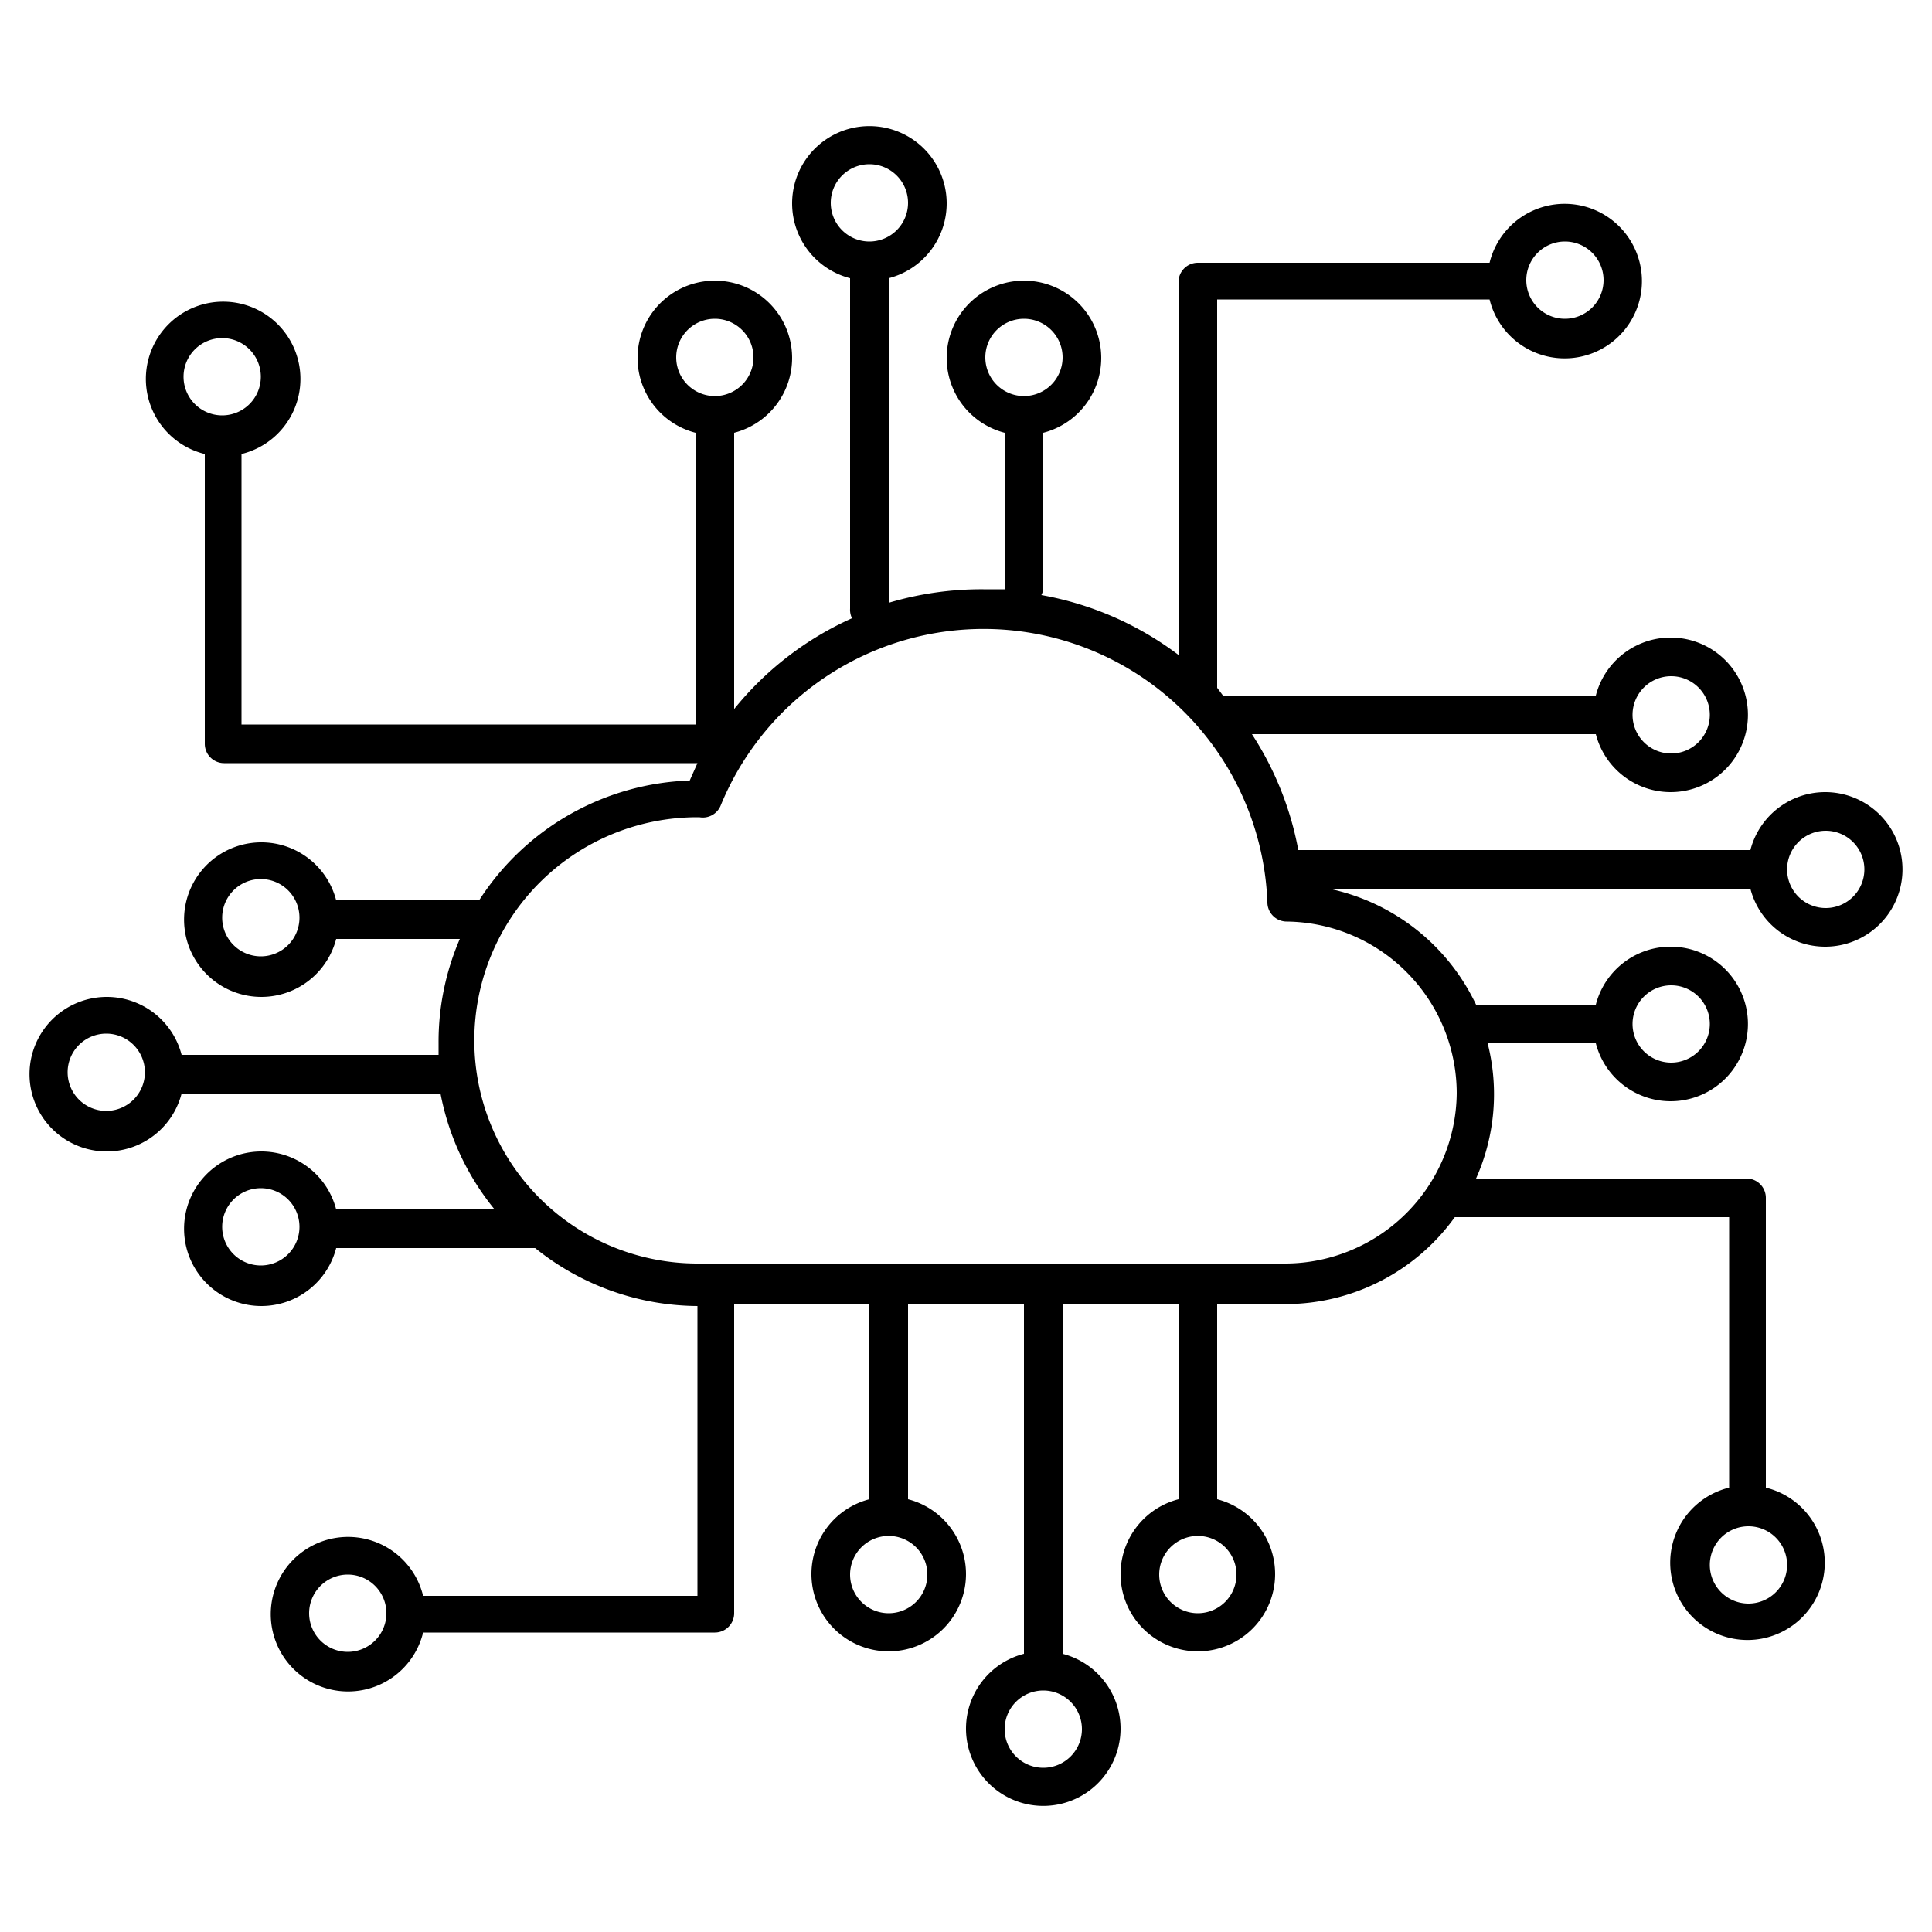 <svg height="300px" width="300px" fill="#000000" xmlns="http://www.w3.org/2000/svg" data-name="Layer 1" viewBox="0 0 100 100" x="0px" y="0px"><title>21</title><g data-name="Group"><path data-name="Compound Path" d="M94.5,49a4,4,0,1,0-3.9-5H67.2a16.5,16.5,0,0,0-2.4-6H82.6a4,4,0,1,0,0-2H63.3l-.3-.4V15.5H77.1a4,4,0,1,0,0-1.9H62a1,1,0,0,0-1,1V33.9a16.6,16.6,0,0,0-7.1-3.1,1,1,0,0,0,.1-.3V22.4a4,4,0,1,0-2,0v8.1H50.9a16.8,16.8,0,0,0-4.9.7V14.4a4,4,0,1,0-2,0V31.5a1,1,0,0,0,.1.5A16.5,16.5,0,0,0,38,36.7V22.4a4,4,0,1,0-2,0V37.5H12.5v-14h0a4,4,0,1,0-1.9,0h0v15a1,1,0,0,0,1,1H36.1l-.4.9a13.5,13.5,0,0,0-10.9,6.2H17.4a4,4,0,1,0,0,2h6.4a13.4,13.4,0,0,0-1.1,5.4c0,.2,0,.4,0,.6H9.4a4,4,0,1,0,0,2H22.8a13.5,13.5,0,0,0,2.8,6H17.4a4,4,0,1,0,0,2H27.7a13.5,13.5,0,0,0,8.4,3h0v15H21.9a4,4,0,1,0,0,1.9H37a1,1,0,0,0,1-1v-16h7V77.6a4,4,0,1,0,2,0V67.5h6V85.6a4,4,0,1,0,2,0V67.5h6V77.6a4,4,0,1,0,2,0V67.5h3.6A10.8,10.8,0,0,0,75.3,63H89.5V77h0a4,4,0,1,0,1.9,0h0V62a1,1,0,0,0-1-1h-14a10.7,10.7,0,0,0,.6-7h5.6a4,4,0,1,0,0-2H76.4a10.9,10.9,0,0,0-7.6-6H90.6A4,4,0,0,0,94.5,49Zm-8-14a2,2,0,1,1-2,2A2,2,0,0,1,86.5,35ZM81,12.5a2,2,0,1,1-2,2A2,2,0,0,1,81,12.5Zm-30,6a2,2,0,1,1,2,2A2,2,0,0,1,51,18.5Zm-8-8a2,2,0,1,1,2,2A2,2,0,0,1,43,10.5Zm-33.5,9a2,2,0,1,1,2,2A2,2,0,0,1,9.5,19.5Zm4,30a2,2,0,1,1,2-2A2,2,0,0,1,13.5,49.5Zm-8,8a2,2,0,1,1,2-2A2,2,0,0,1,5.5,57.5ZM18,85.5a2,2,0,1,1,2-2A2,2,0,0,1,18,85.5Zm30-4a2,2,0,1,1-2-2A2,2,0,0,1,48,81.5Zm8,8a2,2,0,1,1-2-2A2,2,0,0,1,56,89.5Zm8-8a2,2,0,1,1-2-2A2,2,0,0,1,64,81.5ZM92.5,81a2,2,0,1,1-2-2A2,2,0,0,1,92.5,81Zm-6-30a2,2,0,1,1-2,2A2,2,0,0,1,86.5,51Zm8-8a2,2,0,1,1-2,2A2,2,0,0,1,94.5,43ZM35,18.5a2,2,0,1,1,2,2A2,2,0,0,1,35,18.5Zm-21.5,47a2,2,0,1,1,2-2A2,2,0,0,1,13.5,65.5Zm61.9-8.9a8.9,8.9,0,0,1-8.8,8.8H36.1a11.5,11.5,0,1,1,0-23.1h.1a1,1,0,0,0,1.1-.6,14.7,14.7,0,0,1,28.3,5,1,1,0,0,0,1,1A8.9,8.9,0,0,1,75.4,56.6Z"/></g></svg>